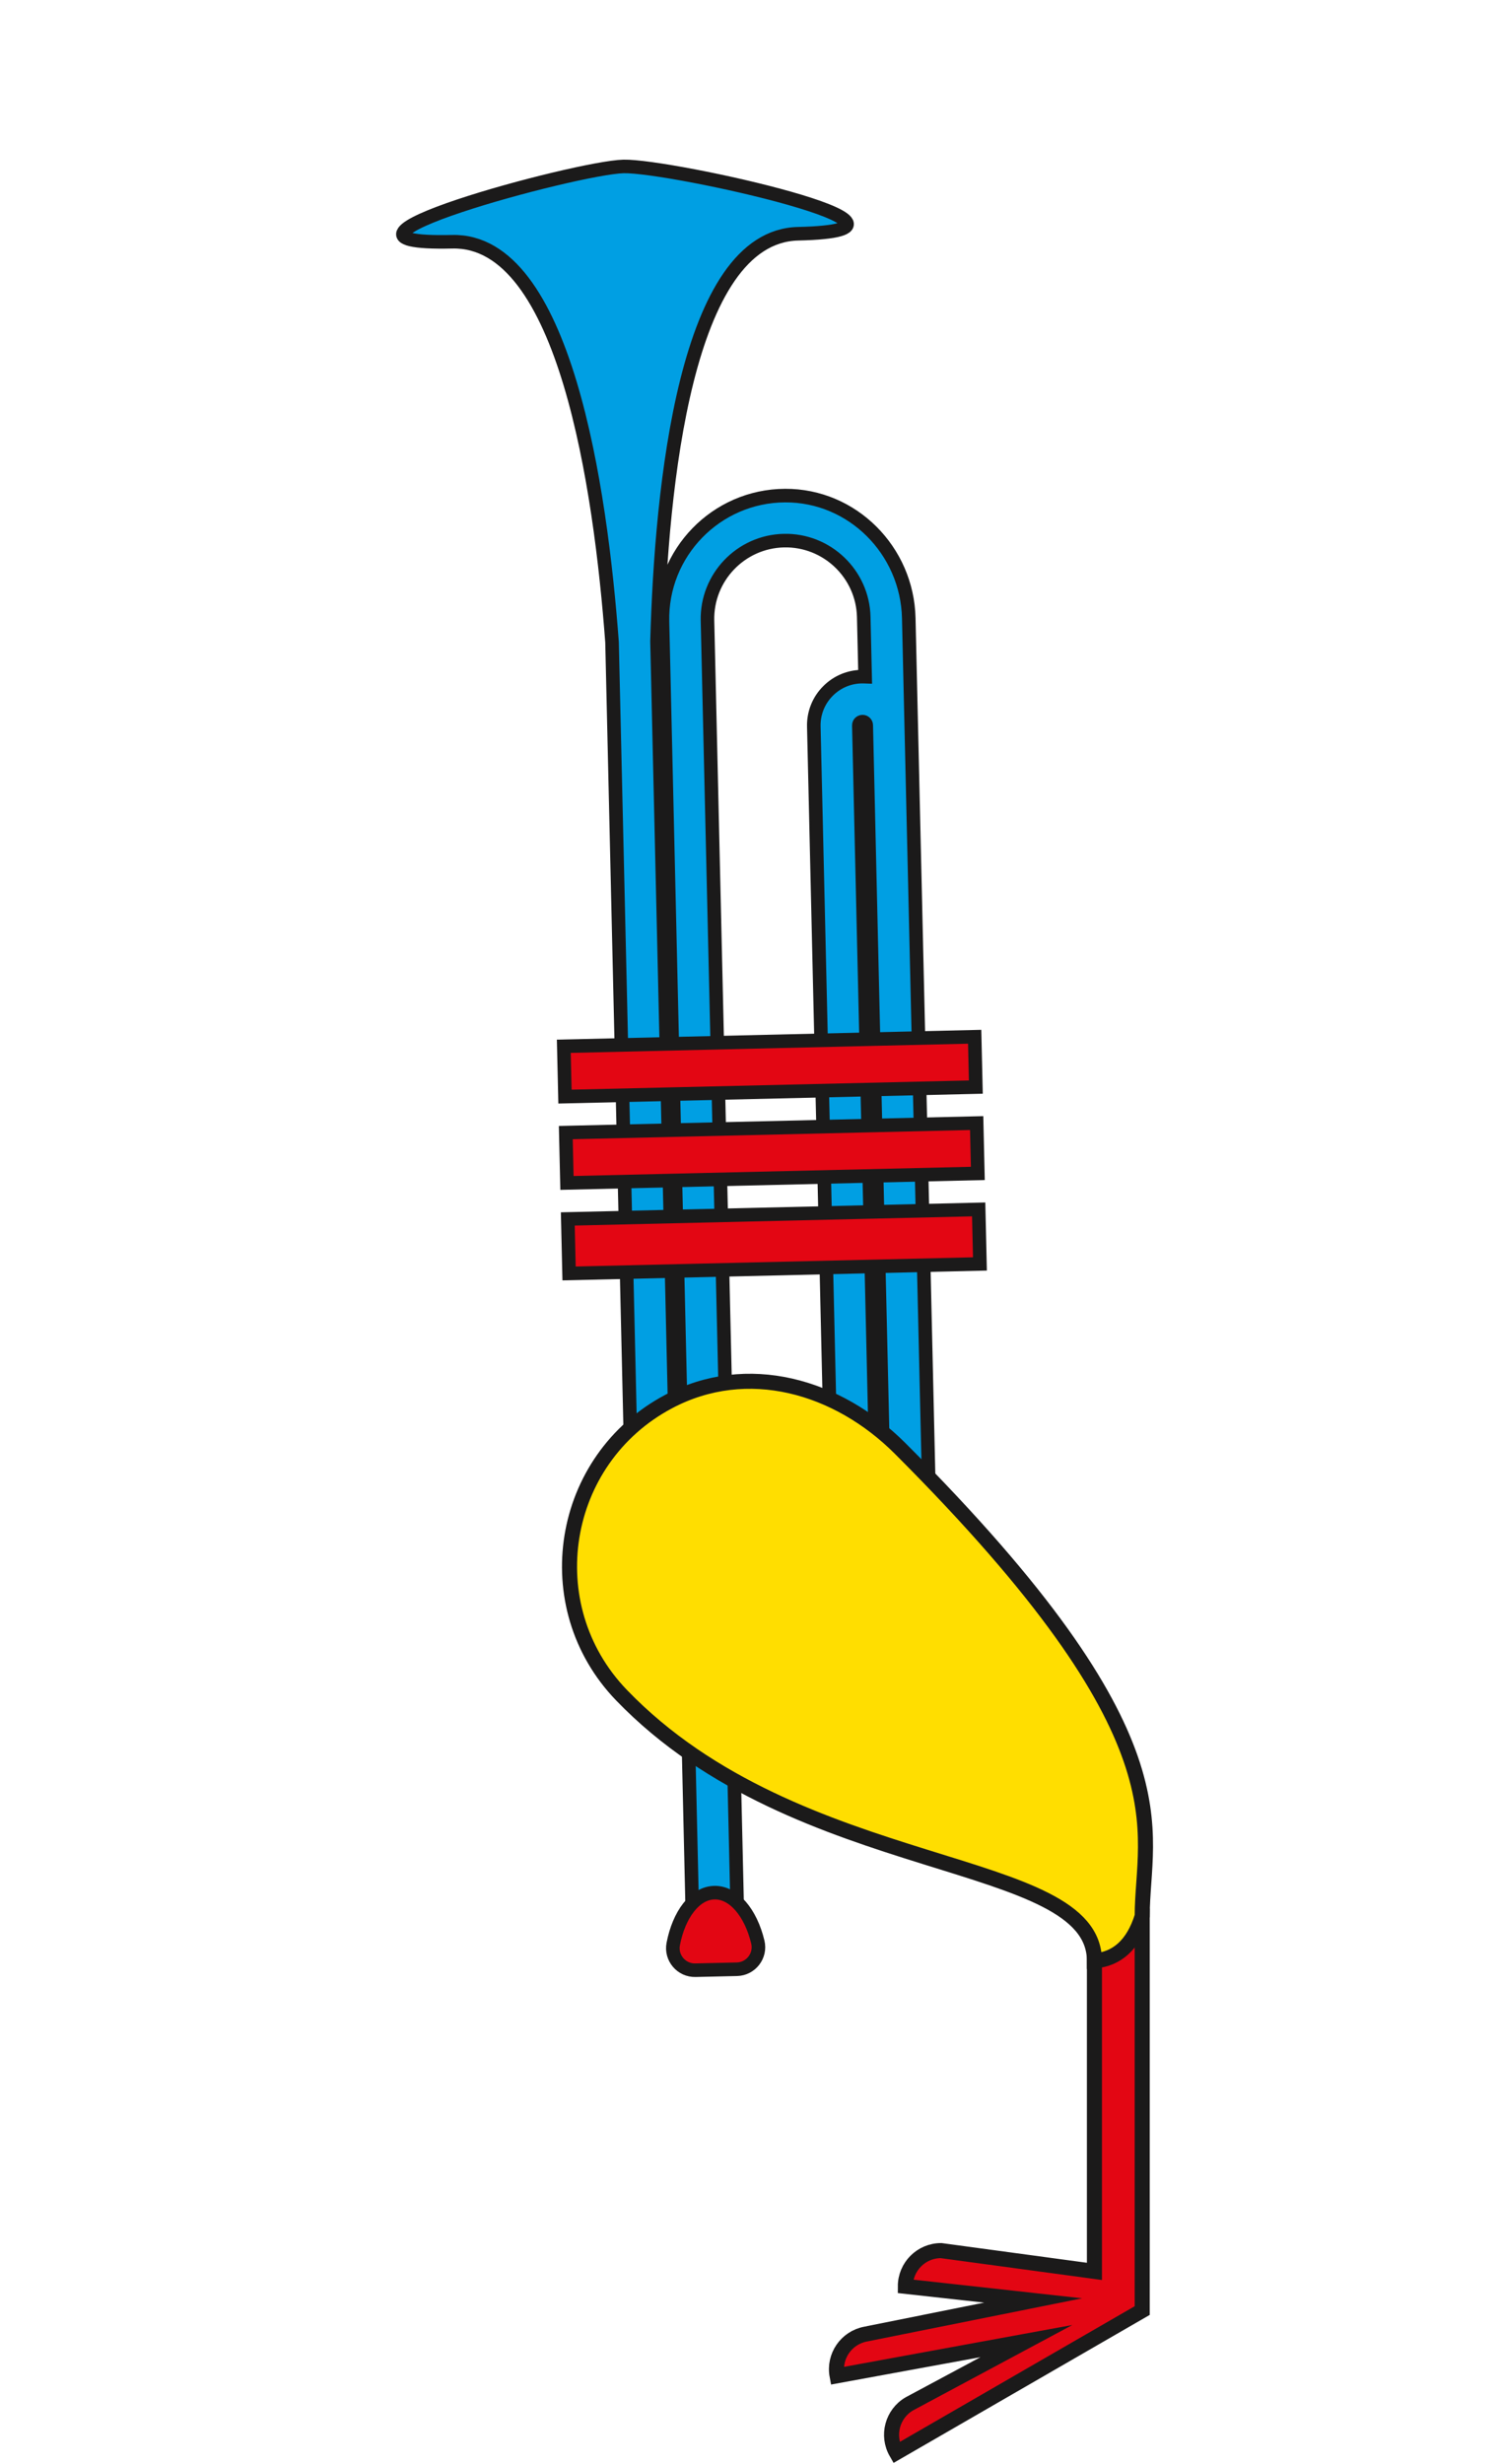 <svg width="299" height="491" viewBox="0 0 299 491" fill="none" xmlns="http://www.w3.org/2000/svg">
<path d="M90.15 48.168C112.599 47.646 119.73 97.399 122 127.977L126.183 308.9C126.389 317.785 130.505 325.677 136.849 330.967L137.951 378.856C138.006 381.243 139.855 383.287 142.243 383.387C144.856 383.494 146.978 381.377 146.919 378.803L145.931 336.152C149.176 337.298 152.673 337.9 156.308 337.834C172.69 337.547 185.775 323.433 185.395 307.052L181.144 123.141C180.833 109.703 169.94 98.693 156.502 98.747C142.748 98.806 131.738 110.173 132.056 123.858L136.352 309.531C136.369 310.286 135.237 310.346 135.187 309.594C135.169 309.296 135.155 308.996 135.145 308.693L130.965 127.802C131.815 97.15 136.638 47.093 159.093 46.574C191.477 45.828 133.695 32.944 124.293 33.164C114.896 33.383 57.767 48.914 90.15 48.168ZM172.672 144.513L176.026 289.71C176.037 290.117 175.713 290.459 175.305 290.469C174.898 290.48 174.556 290.156 174.55 289.746L171.194 144.545C171.187 144.287 171.306 144.112 171.405 144.008C171.507 143.908 171.687 143.785 171.945 143.789C172.342 143.794 172.664 144.11 172.672 144.513ZM141.025 123.654C140.826 115.066 147.652 107.919 156.24 107.72C164.827 107.521 171.974 114.346 172.174 122.934L172.448 134.834C172.33 134.83 172.216 134.824 172.092 134.822C169.428 134.777 166.922 135.797 165.041 137.687C163.164 139.574 162.161 142.088 162.221 144.752L165.581 289.951C165.705 295.303 170.16 299.556 175.512 299.432C175.759 299.424 176.009 299.41 176.25 299.388L176.441 307.74C176.704 319.128 167.658 328.602 156.27 328.865C152.44 328.954 148.827 327.986 145.708 326.234L141.025 123.654Z" fill="#009FE3" stroke="#1B1A1A" stroke-width="2.704" stroke-miterlimit="10"/>
<path d="M138.614 392.568C135.825 392.633 133.673 390.097 134.198 387.357C135.325 381.465 138.526 377.202 142.397 377.117C146.266 377.027 149.662 381.136 151.061 386.972C151.71 389.685 149.677 392.314 146.888 392.378L138.614 392.568Z" fill="#E30613" stroke="#1B1A1A" stroke-width="2.704" stroke-miterlimit="10"/>
<path d="M113.183 242.876L113.434 253.737L195.333 251.843L195.082 240.981L113.183 242.876Z" fill="#E30613" stroke="#1B1A1A" stroke-width="2.704" stroke-miterlimit="10"/>
<path d="M112.783 225.672L113.015 235.702L194.914 233.807L194.682 223.777L112.783 225.672Z" fill="#E30613" stroke="#1B1A1A" stroke-width="2.704" stroke-miterlimit="10"/>
<path d="M112.385 208.471L112.617 218.501L194.516 216.606L194.284 206.576L112.385 208.471Z" fill="#E30613" stroke="#1B1A1A" stroke-width="2.704" stroke-miterlimit="10"/>
<path d="M218.156 381.79V452.58L187.584 448.438C183.655 448.438 180.466 451.622 180.466 455.557L205.942 458.373L172.543 465.076C168.678 465.8 166.133 469.517 166.857 473.382L204.6 466.466L181.275 478.967C177.873 480.932 176.707 485.287 178.671 488.689L227.681 460.386V381.79H218.156Z" fill="#E30613" stroke="#1B1A1A" stroke-width="3" stroke-miterlimit="10"/>
<path d="M218.156 390.723C222.548 390.34 225.86 387.662 227.681 381.789C227.681 364.358 237.69 346.868 179.443 288.621C166.926 276.103 148.941 270.976 133.298 279.255C111.517 290.788 106.773 319.991 123.869 337.747C159.227 374.463 218.156 369.256 218.156 390.723Z" fill="#FFDE00" stroke="#1B1A1A" stroke-width="3" stroke-miterlimit="10"/>
</svg>
